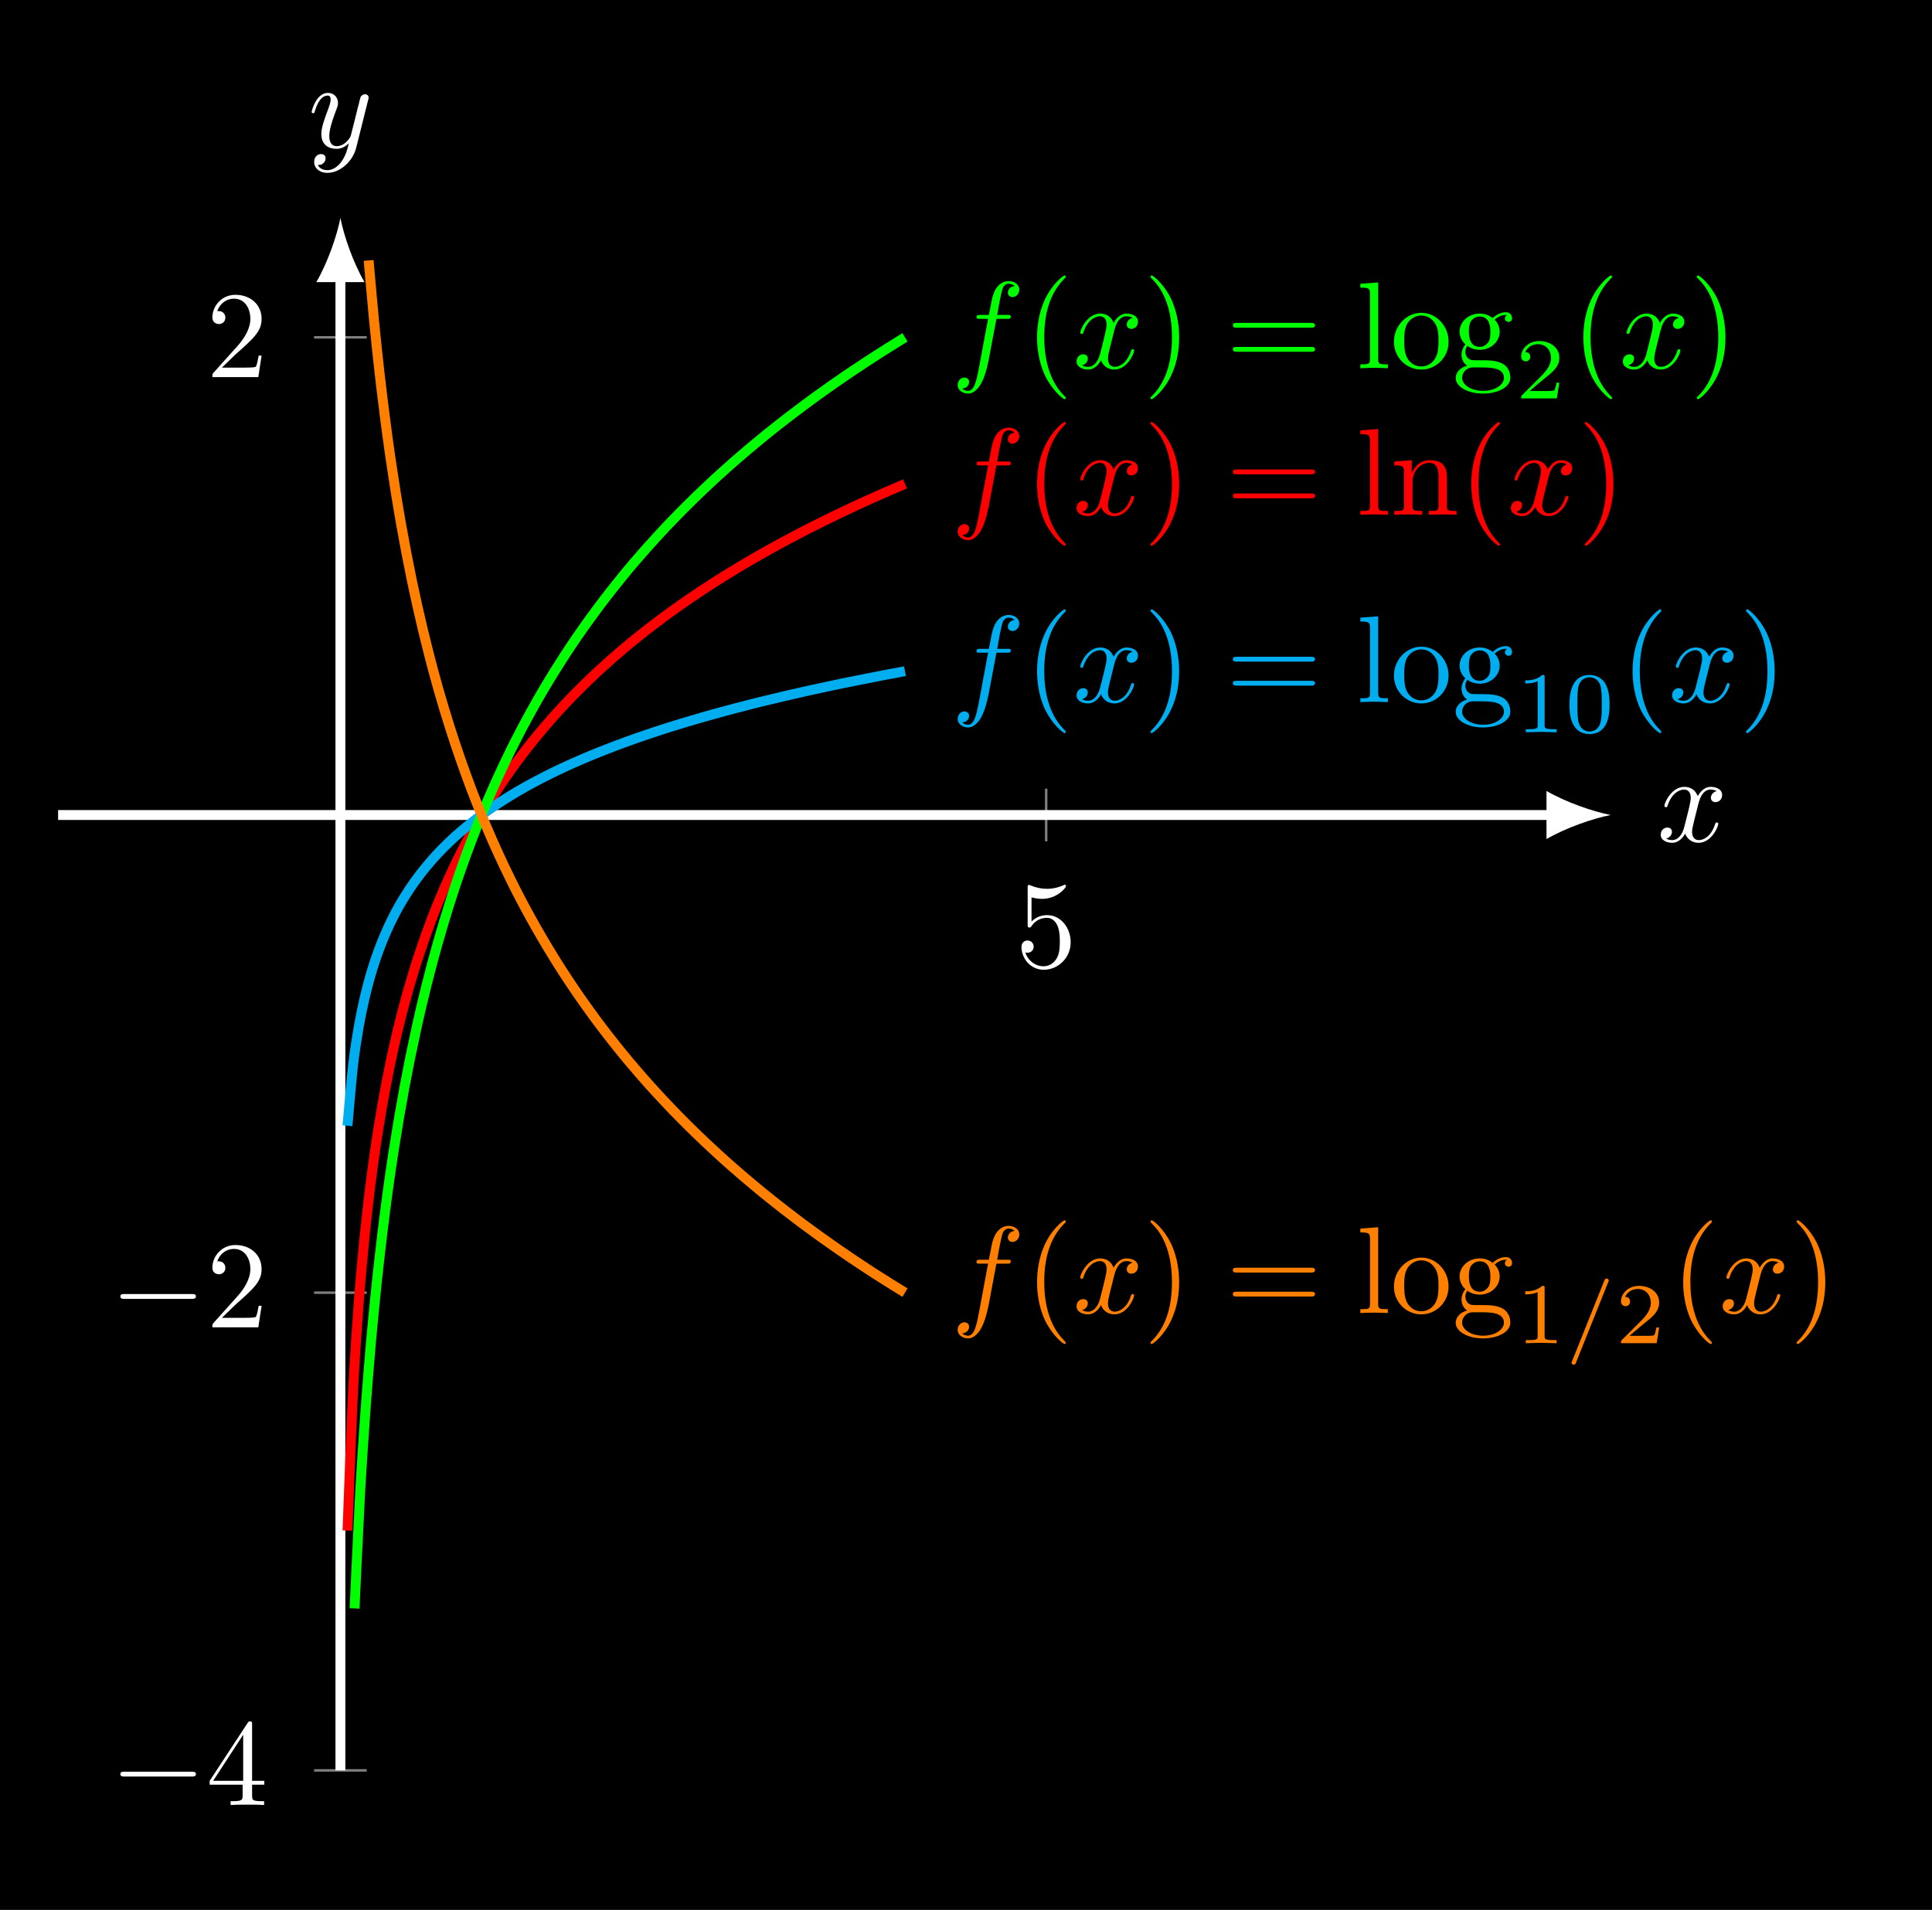 <?xml version="1.0" encoding="UTF-8"?>
<svg xmlns="http://www.w3.org/2000/svg" xmlns:xlink="http://www.w3.org/1999/xlink" width="155.833pt" height="154.059pt" viewBox="0 0 155.833 154.059" version="1.1">
<rect x="0" y="0" width="155.833" height="154.059" fill="#333333" stroke="none"/>
<defs>
<g>
<symbol overflow="visible" id="glyph0-0">
<path style="stroke:none;" d=""/>
</symbol>
<symbol overflow="visible" id="glyph0-1">
<path style="stroke:none;" d="M 4.469 -2 C 4.469 -3.188 3.656 -4.188 2.578 -4.188 C 2.109 -4.188 1.672 -4.031 1.312 -3.672 L 1.312 -5.625 C 1.516 -5.562 1.844 -5.5 2.156 -5.5 C 3.391 -5.5 4.094 -6.406 4.094 -6.531 C 4.094 -6.594 4.062 -6.641 3.984 -6.641 C 3.984 -6.641 3.953 -6.641 3.906 -6.609 C 3.703 -6.516 3.219 -6.312 2.547 -6.312 C 2.156 -6.312 1.688 -6.391 1.219 -6.594 C 1.141 -6.625 1.125 -6.625 1.109 -6.625 C 1 -6.625 1 -6.547 1 -6.391 L 1 -3.438 C 1 -3.266 1 -3.188 1.141 -3.188 C 1.219 -3.188 1.234 -3.203 1.281 -3.266 C 1.391 -3.422 1.75 -3.969 2.562 -3.969 C 3.078 -3.969 3.328 -3.516 3.406 -3.328 C 3.562 -2.953 3.594 -2.578 3.594 -2.078 C 3.594 -1.719 3.594 -1.125 3.344 -0.703 C 3.109 -0.312 2.734 -0.062 2.281 -0.062 C 1.562 -0.062 0.984 -0.594 0.812 -1.172 C 0.844 -1.172 0.875 -1.156 0.984 -1.156 C 1.312 -1.156 1.484 -1.406 1.484 -1.641 C 1.484 -1.891 1.312 -2.141 0.984 -2.141 C 0.844 -2.141 0.5 -2.062 0.5 -1.609 C 0.5 -0.75 1.188 0.219 2.297 0.219 C 3.453 0.219 4.469 -0.734 4.469 -2 Z M 4.469 -2 "/>
</symbol>
<symbol overflow="visible" id="glyph0-2">
<path style="stroke:none;" d="M 2.938 -1.641 L 2.938 -0.781 C 2.938 -0.422 2.906 -0.312 2.172 -0.312 L 1.969 -0.312 L 1.969 0 C 2.375 -0.031 2.891 -0.031 3.312 -0.031 C 3.734 -0.031 4.25 -0.031 4.672 0 L 4.672 -0.312 L 4.453 -0.312 C 3.719 -0.312 3.703 -0.422 3.703 -0.781 L 3.703 -1.641 L 4.688 -1.641 L 4.688 -1.953 L 3.703 -1.953 L 3.703 -6.484 C 3.703 -6.688 3.703 -6.75 3.531 -6.75 C 3.453 -6.75 3.422 -6.75 3.344 -6.625 L 0.281 -1.953 L 0.281 -1.641 Z M 2.984 -1.953 L 0.562 -1.953 L 2.984 -5.672 Z M 2.984 -1.953 "/>
</symbol>
<symbol overflow="visible" id="glyph0-3">
<path style="stroke:none;" d="M 1.266 -0.766 L 2.328 -1.797 C 3.875 -3.172 4.469 -3.703 4.469 -4.703 C 4.469 -5.844 3.578 -6.641 2.359 -6.641 C 1.234 -6.641 0.5 -5.719 0.5 -4.828 C 0.5 -4.281 1 -4.281 1.031 -4.281 C 1.203 -4.281 1.547 -4.391 1.547 -4.812 C 1.547 -5.062 1.359 -5.328 1.016 -5.328 C 0.938 -5.328 0.922 -5.328 0.891 -5.312 C 1.109 -5.969 1.656 -6.328 2.234 -6.328 C 3.141 -6.328 3.562 -5.516 3.562 -4.703 C 3.562 -3.906 3.078 -3.125 2.516 -2.5 L 0.609 -0.375 C 0.5 -0.266 0.5 -0.234 0.5 0 L 4.203 0 L 4.469 -1.734 L 4.234 -1.734 C 4.172 -1.438 4.109 -1 4 -0.844 C 3.938 -0.766 3.281 -0.766 3.062 -0.766 Z M 1.266 -0.766 "/>
</symbol>
<symbol overflow="visible" id="glyph0-4">
<path style="stroke:none;" d="M 3.297 2.391 C 3.297 2.359 3.297 2.344 3.125 2.172 C 1.891 0.922 1.562 -0.969 1.562 -2.5 C 1.562 -4.234 1.938 -5.969 3.172 -7.203 C 3.297 -7.328 3.297 -7.344 3.297 -7.375 C 3.297 -7.453 3.266 -7.484 3.203 -7.484 C 3.094 -7.484 2.203 -6.797 1.609 -5.531 C 1.109 -4.438 0.984 -3.328 0.984 -2.5 C 0.984 -1.719 1.094 -0.516 1.641 0.625 C 2.25 1.844 3.094 2.5 3.203 2.5 C 3.266 2.5 3.297 2.469 3.297 2.391 Z M 3.297 2.391 "/>
</symbol>
<symbol overflow="visible" id="glyph0-5">
<path style="stroke:none;" d="M 2.875 -2.5 C 2.875 -3.266 2.766 -4.469 2.219 -5.609 C 1.625 -6.828 0.766 -7.484 0.672 -7.484 C 0.609 -7.484 0.562 -7.438 0.562 -7.375 C 0.562 -7.344 0.562 -7.328 0.75 -7.141 C 1.734 -6.156 2.297 -4.578 2.297 -2.5 C 2.297 -0.781 1.938 0.969 0.703 2.219 C 0.562 2.344 0.562 2.359 0.562 2.391 C 0.562 2.453 0.609 2.5 0.672 2.5 C 0.766 2.5 1.672 1.812 2.25 0.547 C 2.766 -0.547 2.875 -1.656 2.875 -2.5 Z M 2.875 -2.5 "/>
</symbol>
<symbol overflow="visible" id="glyph0-6">
<path style="stroke:none;" d="M 6.844 -3.266 C 7 -3.266 7.188 -3.266 7.188 -3.453 C 7.188 -3.656 7 -3.656 6.859 -3.656 L 0.891 -3.656 C 0.75 -3.656 0.562 -3.656 0.562 -3.453 C 0.562 -3.266 0.75 -3.266 0.891 -3.266 Z M 6.859 -1.328 C 7 -1.328 7.188 -1.328 7.188 -1.531 C 7.188 -1.719 7 -1.719 6.844 -1.719 L 0.891 -1.719 C 0.75 -1.719 0.562 -1.719 0.562 -1.531 C 0.562 -1.328 0.75 -1.328 0.891 -1.328 Z M 6.859 -1.328 "/>
</symbol>
<symbol overflow="visible" id="glyph0-7">
<path style="stroke:none;" d="M 1.766 -6.922 L 0.328 -6.812 L 0.328 -6.5 C 1.031 -6.5 1.109 -6.438 1.109 -5.938 L 1.109 -0.75 C 1.109 -0.312 1 -0.312 0.328 -0.312 L 0.328 0 C 0.656 -0.016 1.188 -0.031 1.438 -0.031 C 1.688 -0.031 2.172 -0.016 2.547 0 L 2.547 -0.312 C 1.875 -0.312 1.766 -0.312 1.766 -0.75 Z M 1.766 -6.922 "/>
</symbol>
<symbol overflow="visible" id="glyph0-8">
<path style="stroke:none;" d="M 1.094 -3.422 L 1.094 -0.75 C 1.094 -0.312 0.984 -0.312 0.312 -0.312 L 0.312 0 C 0.672 -0.016 1.172 -0.031 1.453 -0.031 C 1.703 -0.031 2.219 -0.016 2.562 0 L 2.562 -0.312 C 1.891 -0.312 1.781 -0.312 1.781 -0.75 L 1.781 -2.594 C 1.781 -3.625 2.5 -4.188 3.125 -4.188 C 3.766 -4.188 3.875 -3.656 3.875 -3.078 L 3.875 -0.75 C 3.875 -0.312 3.766 -0.312 3.094 -0.312 L 3.094 0 C 3.438 -0.016 3.953 -0.031 4.219 -0.031 C 4.469 -0.031 5 -0.016 5.328 0 L 5.328 -0.312 C 4.812 -0.312 4.562 -0.312 4.562 -0.609 L 4.562 -2.516 C 4.562 -3.375 4.562 -3.672 4.25 -4.031 C 4.109 -4.203 3.781 -4.406 3.203 -4.406 C 2.469 -4.406 2 -3.984 1.719 -3.359 L 1.719 -4.406 L 0.312 -4.297 L 0.312 -3.984 C 1.016 -3.984 1.094 -3.922 1.094 -3.422 Z M 1.094 -3.422 "/>
</symbol>
<symbol overflow="visible" id="glyph0-9">
<path style="stroke:none;" d="M 4.688 -2.141 C 4.688 -3.406 3.703 -4.469 2.5 -4.469 C 1.25 -4.469 0.281 -3.375 0.281 -2.141 C 0.281 -0.844 1.312 0.109 2.484 0.109 C 3.688 0.109 4.688 -0.875 4.688 -2.141 Z M 2.5 -0.141 C 2.062 -0.141 1.625 -0.344 1.359 -0.812 C 1.109 -1.25 1.109 -1.859 1.109 -2.219 C 1.109 -2.609 1.109 -3.141 1.344 -3.578 C 1.609 -4.031 2.078 -4.25 2.484 -4.25 C 2.922 -4.25 3.344 -4.031 3.609 -3.594 C 3.875 -3.172 3.875 -2.594 3.875 -2.219 C 3.875 -1.859 3.875 -1.312 3.656 -0.875 C 3.422 -0.422 2.984 -0.141 2.5 -0.141 Z M 2.5 -0.141 "/>
</symbol>
<symbol overflow="visible" id="glyph0-10">
<path style="stroke:none;" d="M 2.219 -1.719 C 1.344 -1.719 1.344 -2.719 1.344 -2.938 C 1.344 -3.203 1.359 -3.531 1.5 -3.781 C 1.578 -3.891 1.812 -4.172 2.219 -4.172 C 3.078 -4.172 3.078 -3.188 3.078 -2.953 C 3.078 -2.688 3.078 -2.359 2.922 -2.109 C 2.844 -2 2.609 -1.719 2.219 -1.719 Z M 1.062 -1.328 C 1.062 -1.359 1.062 -1.594 1.219 -1.797 C 1.609 -1.516 2.031 -1.484 2.219 -1.484 C 3.141 -1.484 3.828 -2.172 3.828 -2.938 C 3.828 -3.312 3.672 -3.672 3.422 -3.906 C 3.781 -4.25 4.141 -4.297 4.312 -4.297 C 4.344 -4.297 4.391 -4.297 4.422 -4.281 C 4.312 -4.25 4.25 -4.141 4.25 -4.016 C 4.25 -3.844 4.391 -3.734 4.547 -3.734 C 4.641 -3.734 4.828 -3.797 4.828 -4.031 C 4.828 -4.203 4.719 -4.516 4.328 -4.516 C 4.125 -4.516 3.688 -4.453 3.266 -4.047 C 2.844 -4.375 2.438 -4.406 2.219 -4.406 C 1.281 -4.406 0.594 -3.719 0.594 -2.953 C 0.594 -2.516 0.812 -2.141 1.062 -1.922 C 0.938 -1.781 0.75 -1.453 0.75 -1.094 C 0.75 -0.781 0.891 -0.406 1.203 -0.203 C 0.594 -0.047 0.281 0.391 0.281 0.781 C 0.281 1.5 1.266 2.047 2.484 2.047 C 3.656 2.047 4.688 1.547 4.688 0.766 C 4.688 0.422 4.562 -0.094 4.047 -0.375 C 3.516 -0.641 2.938 -0.641 2.328 -0.641 C 2.078 -0.641 1.656 -0.641 1.578 -0.656 C 1.266 -0.703 1.062 -1 1.062 -1.328 Z M 2.5 1.828 C 1.484 1.828 0.797 1.312 0.797 0.781 C 0.797 0.328 1.172 -0.047 1.609 -0.062 L 2.203 -0.062 C 3.062 -0.062 4.172 -0.062 4.172 0.781 C 4.172 1.328 3.469 1.828 2.5 1.828 Z M 2.5 1.828 "/>
</symbol>
<symbol overflow="visible" id="glyph1-0">
<path style="stroke:none;" d=""/>
</symbol>
<symbol overflow="visible" id="glyph1-1">
<path style="stroke:none;" d="M 6.562 -2.297 C 6.734 -2.297 6.922 -2.297 6.922 -2.5 C 6.922 -2.688 6.734 -2.688 6.562 -2.688 L 1.172 -2.688 C 1 -2.688 0.828 -2.688 0.828 -2.5 C 0.828 -2.297 1 -2.297 1.172 -2.297 Z M 6.562 -2.297 "/>
</symbol>
<symbol overflow="visible" id="glyph2-0">
<path style="stroke:none;" d=""/>
</symbol>
<symbol overflow="visible" id="glyph2-1">
<path style="stroke:none;" d="M 3.656 -3.984 L 4.516 -3.984 C 4.719 -3.984 4.812 -3.984 4.812 -4.188 C 4.812 -4.297 4.719 -4.297 4.547 -4.297 L 3.719 -4.297 L 3.922 -5.438 C 3.969 -5.641 4.109 -6.344 4.172 -6.469 C 4.25 -6.656 4.422 -6.812 4.641 -6.812 C 4.672 -6.812 4.938 -6.812 5.125 -6.625 C 4.688 -6.594 4.578 -6.234 4.578 -6.094 C 4.578 -5.859 4.766 -5.734 4.953 -5.734 C 5.219 -5.734 5.5 -5.969 5.5 -6.344 C 5.5 -6.797 5.047 -7.031 4.641 -7.031 C 4.297 -7.031 3.672 -6.844 3.375 -5.859 C 3.312 -5.656 3.281 -5.547 3.047 -4.297 L 2.359 -4.297 C 2.156 -4.297 2.047 -4.297 2.047 -4.109 C 2.047 -3.984 2.141 -3.984 2.328 -3.984 L 2.984 -3.984 L 2.25 -0.047 C 2.062 0.922 1.891 1.828 1.375 1.828 C 1.328 1.828 1.094 1.828 0.891 1.641 C 1.359 1.609 1.453 1.25 1.453 1.109 C 1.453 0.875 1.266 0.75 1.078 0.75 C 0.812 0.75 0.531 0.984 0.531 1.359 C 0.531 1.797 0.969 2.047 1.375 2.047 C 1.922 2.047 2.328 1.453 2.5 1.078 C 2.828 0.453 3.047 -0.75 3.062 -0.828 Z M 3.656 -3.984 "/>
</symbol>
<symbol overflow="visible" id="glyph2-2">
<path style="stroke:none;" d="M 3.328 -3.016 C 3.391 -3.266 3.625 -4.188 4.312 -4.188 C 4.359 -4.188 4.609 -4.188 4.812 -4.062 C 4.531 -4 4.344 -3.766 4.344 -3.516 C 4.344 -3.359 4.453 -3.172 4.719 -3.172 C 4.938 -3.172 5.25 -3.344 5.25 -3.75 C 5.25 -4.266 4.672 -4.406 4.328 -4.406 C 3.75 -4.406 3.406 -3.875 3.281 -3.656 C 3.031 -4.312 2.5 -4.406 2.203 -4.406 C 1.172 -4.406 0.594 -3.125 0.594 -2.875 C 0.594 -2.766 0.703 -2.766 0.719 -2.766 C 0.797 -2.766 0.828 -2.797 0.844 -2.875 C 1.188 -3.938 1.844 -4.188 2.188 -4.188 C 2.375 -4.188 2.719 -4.094 2.719 -3.516 C 2.719 -3.203 2.547 -2.547 2.188 -1.141 C 2.031 -0.531 1.672 -0.109 1.234 -0.109 C 1.172 -0.109 0.953 -0.109 0.734 -0.234 C 0.984 -0.297 1.203 -0.5 1.203 -0.781 C 1.203 -1.047 0.984 -1.125 0.844 -1.125 C 0.531 -1.125 0.297 -0.875 0.297 -0.547 C 0.297 -0.094 0.781 0.109 1.219 0.109 C 1.891 0.109 2.25 -0.594 2.266 -0.641 C 2.391 -0.281 2.75 0.109 3.344 0.109 C 4.375 0.109 4.938 -1.172 4.938 -1.422 C 4.938 -1.531 4.859 -1.531 4.828 -1.531 C 4.734 -1.531 4.719 -1.484 4.688 -1.422 C 4.359 -0.344 3.688 -0.109 3.375 -0.109 C 2.984 -0.109 2.828 -0.422 2.828 -0.766 C 2.828 -0.984 2.875 -1.203 2.984 -1.641 Z M 3.328 -3.016 "/>
</symbol>
<symbol overflow="visible" id="glyph2-3">
<path style="stroke:none;" d="M 4.844 -3.797 C 4.891 -3.938 4.891 -3.953 4.891 -4.031 C 4.891 -4.203 4.75 -4.297 4.594 -4.297 C 4.5 -4.297 4.344 -4.234 4.25 -4.094 C 4.234 -4.031 4.141 -3.734 4.109 -3.547 C 4.031 -3.297 3.969 -3.016 3.906 -2.75 L 3.453 -0.953 C 3.422 -0.812 2.984 -0.109 2.328 -0.109 C 1.828 -0.109 1.719 -0.547 1.719 -0.922 C 1.719 -1.375 1.891 -2 2.219 -2.875 C 2.375 -3.281 2.422 -3.391 2.422 -3.594 C 2.422 -4.031 2.109 -4.406 1.609 -4.406 C 0.656 -4.406 0.297 -2.953 0.297 -2.875 C 0.297 -2.766 0.391 -2.766 0.406 -2.766 C 0.516 -2.766 0.516 -2.797 0.562 -2.953 C 0.844 -3.891 1.234 -4.188 1.578 -4.188 C 1.656 -4.188 1.828 -4.188 1.828 -3.875 C 1.828 -3.625 1.719 -3.359 1.656 -3.172 C 1.25 -2.109 1.078 -1.547 1.078 -1.078 C 1.078 -0.188 1.703 0.109 2.297 0.109 C 2.688 0.109 3.016 -0.062 3.297 -0.344 C 3.172 0.172 3.047 0.672 2.656 1.203 C 2.391 1.531 2.016 1.828 1.562 1.828 C 1.422 1.828 0.969 1.797 0.797 1.406 C 0.953 1.406 1.094 1.406 1.219 1.281 C 1.328 1.203 1.422 1.062 1.422 0.875 C 1.422 0.562 1.156 0.531 1.062 0.531 C 0.828 0.531 0.5 0.688 0.5 1.172 C 0.5 1.672 0.938 2.047 1.562 2.047 C 2.578 2.047 3.609 1.141 3.891 0.016 Z M 4.844 -3.797 "/>
</symbol>
<symbol overflow="visible" id="glyph3-0">
<path style="stroke:none;" d=""/>
</symbol>
<symbol overflow="visible" id="glyph3-1">
<path style="stroke:none;" d="M 2.328 -4.438 C 2.328 -4.625 2.328 -4.625 2.125 -4.625 C 1.672 -4.188 1.047 -4.188 0.766 -4.188 L 0.766 -3.938 C 0.922 -3.938 1.391 -3.938 1.766 -4.125 L 1.766 -0.578 C 1.766 -0.344 1.766 -0.25 1.078 -0.25 L 0.812 -0.25 L 0.812 0 C 0.938 0 1.797 -0.031 2.047 -0.031 C 2.266 -0.031 3.141 0 3.297 0 L 3.297 -0.25 L 3.031 -0.25 C 2.328 -0.25 2.328 -0.344 2.328 -0.578 Z M 2.328 -4.438 "/>
</symbol>
<symbol overflow="visible" id="glyph3-2">
<path style="stroke:none;" d="M 3.594 -2.219 C 3.594 -2.984 3.5 -3.547 3.188 -4.031 C 2.969 -4.344 2.531 -4.625 1.984 -4.625 C 0.359 -4.625 0.359 -2.719 0.359 -2.219 C 0.359 -1.719 0.359 0.141 1.984 0.141 C 3.594 0.141 3.594 -1.719 3.594 -2.219 Z M 1.984 -0.062 C 1.656 -0.062 1.234 -0.25 1.094 -0.812 C 1 -1.219 1 -1.797 1 -2.312 C 1 -2.828 1 -3.359 1.094 -3.734 C 1.25 -4.281 1.688 -4.438 1.984 -4.438 C 2.359 -4.438 2.719 -4.203 2.844 -3.797 C 2.953 -3.422 2.969 -2.922 2.969 -2.312 C 2.969 -1.797 2.969 -1.281 2.875 -0.844 C 2.734 -0.203 2.266 -0.062 1.984 -0.062 Z M 1.984 -0.062 "/>
</symbol>
<symbol overflow="visible" id="glyph3-3">
<path style="stroke:none;" d="M 3.516 -1.266 L 3.281 -1.266 C 3.266 -1.109 3.188 -0.703 3.094 -0.641 C 3.047 -0.594 2.516 -0.594 2.406 -0.594 L 1.125 -0.594 C 1.859 -1.234 2.109 -1.438 2.516 -1.766 C 3.031 -2.172 3.516 -2.609 3.516 -3.266 C 3.516 -4.109 2.781 -4.625 1.891 -4.625 C 1.031 -4.625 0.438 -4.016 0.438 -3.375 C 0.438 -3.031 0.734 -2.984 0.812 -2.984 C 0.969 -2.984 1.172 -3.109 1.172 -3.359 C 1.172 -3.484 1.125 -3.734 0.766 -3.734 C 0.984 -4.219 1.453 -4.375 1.781 -4.375 C 2.484 -4.375 2.844 -3.828 2.844 -3.266 C 2.844 -2.656 2.406 -2.188 2.188 -1.938 L 0.516 -0.266 C 0.438 -0.203 0.438 -0.188 0.438 0 L 3.312 0 Z M 3.516 -1.266 "/>
</symbol>
<symbol overflow="visible" id="glyph4-0">
<path style="stroke:none;" d=""/>
</symbol>
<symbol overflow="visible" id="glyph4-1">
<path style="stroke:none;" d="M 3.484 -4.922 C 3.531 -5.016 3.531 -5.031 3.531 -5.047 C 3.531 -5.156 3.438 -5.219 3.359 -5.219 C 3.25 -5.219 3.219 -5.141 3.172 -5.047 L 0.578 1.438 C 0.531 1.531 0.531 1.547 0.531 1.562 C 0.531 1.672 0.625 1.734 0.703 1.734 C 0.828 1.734 0.859 1.656 0.891 1.562 Z M 3.484 -4.922 "/>
</symbol>
</g>
<clipPath id="clip1">
  <path d="M 0 0 L 155.832 0 L 155.832 154.059 L 0 154.059 Z M 0 0 "/>
</clipPath>
</defs>
<g id="surface1">
<g clip-path="url(#clip1)" clip-rule="nonzero">
<path style=" stroke:none;fill-rule:nonzero;fill:rgb(0%,0%,0%);fill-opacity:1;" d="M 0 154.059 L 0 -0.004 L 155.836 -0.004 L 155.836 154.059 Z M 0 154.059 "/>
<path style=" stroke:none;fill-rule:nonzero;fill:rgb(0%,0%,0%);fill-opacity:1;" d="M 0 154.059 L 0 -0.004 L 155.836 -0.004 L 155.836 154.059 Z M 0 154.059 "/>
</g>
<path style="fill:none;stroke-width:0.199;stroke-linecap:butt;stroke-linejoin:miter;stroke:rgb(50%,50%,50%);stroke-opacity:1;stroke-miterlimit:10;" d="M 79.695 74.949 L 79.695 79.199 " transform="matrix(1,0,0,-1,4.688,142.824)"/>
<path style="fill:none;stroke-width:0.199;stroke-linecap:butt;stroke-linejoin:miter;stroke:rgb(50%,50%,50%);stroke-opacity:1;stroke-miterlimit:10;" d="M 20.644 -0 L 24.894 -0 M 20.644 38.539 L 24.894 38.539 M 20.644 115.609 L 24.894 115.609 " transform="matrix(1,0,0,-1,4.688,142.824)"/>
<path style="fill:none;stroke-width:0.797;stroke-linecap:butt;stroke-linejoin:miter;stroke:rgb(100%,100%,100%);stroke-opacity:1;stroke-miterlimit:10;" d="M -0.001 77.074 L 120.57 77.074 " transform="matrix(1,0,0,-1,4.688,142.824)"/>
<path style=" stroke:none;fill-rule:nonzero;fill:rgb(100%,100%,100%);fill-opacity:1;" d="M 129.922 65.75 C 128.539 65.492 126.293 64.715 124.738 63.809 L 124.738 67.691 C 126.293 66.785 128.539 66.008 129.922 65.75 "/>
<path style="fill:none;stroke-width:0.797;stroke-linecap:butt;stroke-linejoin:miter;stroke:rgb(100%,100%,100%);stroke-opacity:1;stroke-miterlimit:10;" d="M 22.769 -0 L 22.769 120.582 " transform="matrix(1,0,0,-1,4.688,142.824)"/>
<path style=" stroke:none;fill-rule:nonzero;fill:rgb(100%,100%,100%);fill-opacity:1;" d="M 27.457 17.578 C 27.199 18.961 26.422 21.207 25.516 22.758 L 29.398 22.758 C 28.492 21.207 27.715 18.961 27.457 17.578 "/>
<g style="fill:rgb(100%,100%,100%);fill-opacity:1;">
  <use xlink:href="#glyph0-1" x="81.89" y="78.016"/>
</g>
<g style="fill:rgb(100%,100%,100%);fill-opacity:1;">
  <use xlink:href="#glyph1-1" x="8.882" y="145.619"/>
</g>
<g style="fill:rgb(100%,100%,100%);fill-opacity:1;">
  <use xlink:href="#glyph0-2" x="16.631" y="145.619"/>
</g>
<g style="fill:rgb(100%,100%,100%);fill-opacity:1;">
  <use xlink:href="#glyph1-1" x="8.882" y="107.082"/>
</g>
<g style="fill:rgb(100%,100%,100%);fill-opacity:1;">
  <use xlink:href="#glyph0-3" x="16.631" y="107.082"/>
</g>
<g style="fill:rgb(100%,100%,100%);fill-opacity:1;">
  <use xlink:href="#glyph0-3" x="16.631" y="30.424"/>
</g>
<path style="fill:none;stroke-width:0.797;stroke-linecap:butt;stroke-linejoin:miter;stroke:rgb(100%,0%,0%);stroke-opacity:1;stroke-miterlimit:10;" d="M 23.339 19.351 C 23.339 19.351 23.667 28.105 23.792 30.656 C 23.917 33.203 24.121 36.035 24.246 37.73 C 24.375 39.429 24.574 41.617 24.703 42.898 C 24.828 44.176 25.031 45.933 25.156 46.965 C 25.281 47.996 25.484 49.461 25.609 50.324 C 25.738 51.183 25.937 52.437 26.066 53.179 C 26.191 53.922 26.394 55.019 26.519 55.668 C 26.644 56.32 26.847 57.293 26.972 57.871 C 27.097 58.453 27.3 59.328 27.425 59.851 C 27.554 60.375 27.753 61.168 27.882 61.644 C 28.007 62.121 28.21 62.847 28.335 63.285 C 28.46 63.722 28.664 64.39 28.789 64.797 C 28.917 65.199 29.117 65.824 29.246 66.199 C 29.371 66.574 29.574 67.152 29.699 67.504 C 29.824 67.855 30.027 68.398 30.152 68.726 C 30.277 69.054 30.48 69.566 30.605 69.879 C 30.734 70.187 30.933 70.668 31.062 70.961 C 31.187 71.254 31.39 71.711 31.515 71.988 C 31.64 72.265 31.843 72.703 31.968 72.969 C 32.097 73.234 32.296 73.644 32.425 73.894 C 32.55 74.148 32.753 74.543 32.878 74.781 C 33.003 75.023 33.207 75.398 33.332 75.629 C 33.457 75.859 33.66 76.219 33.785 76.441 C 33.914 76.66 34.113 77.008 34.242 77.219 C 34.367 77.429 34.57 77.761 34.695 77.969 C 34.82 78.172 35.023 78.492 35.148 78.687 C 35.277 78.883 35.476 79.191 35.605 79.383 C 35.73 79.57 35.933 79.871 36.058 80.051 C 36.183 80.234 36.386 80.523 36.511 80.699 C 36.636 80.879 36.839 81.156 36.964 81.328 C 37.093 81.496 37.292 81.769 37.421 81.933 C 37.546 82.097 37.749 82.359 37.874 82.519 C 37.999 82.683 38.203 82.937 38.328 83.094 C 38.457 83.25 38.656 83.496 38.785 83.648 C 38.91 83.797 39.113 84.039 39.238 84.187 C 39.363 84.332 39.566 84.566 39.691 84.711 C 39.816 84.855 40.019 85.082 40.144 85.222 C 40.273 85.359 40.472 85.582 40.601 85.719 C 40.726 85.851 40.929 86.07 41.054 86.203 C 41.179 86.336 41.382 86.547 41.507 86.676 C 41.636 86.804 41.835 87.008 41.964 87.136 C 42.089 87.261 42.292 87.465 42.417 87.586 C 42.542 87.711 42.746 87.906 42.871 88.027 C 42.996 88.148 43.199 88.34 43.324 88.457 C 43.453 88.578 43.652 88.761 43.781 88.879 C 43.906 88.992 44.109 89.176 44.234 89.289 C 44.359 89.402 44.562 89.582 44.687 89.695 C 44.816 89.804 45.015 89.98 45.144 90.09 C 45.269 90.195 45.472 90.371 45.597 90.476 C 45.722 90.586 45.925 90.754 46.05 90.859 C 46.175 90.961 46.378 91.129 46.503 91.23 C 46.632 91.332 46.832 91.496 46.96 91.594 C 47.085 91.695 47.289 91.855 47.414 91.953 C 47.539 92.051 47.742 92.211 47.867 92.304 C 47.996 92.402 48.195 92.558 48.324 92.652 C 48.449 92.746 48.652 92.898 48.777 92.992 C 48.902 93.086 49.105 93.234 49.23 93.324 C 49.355 93.418 49.558 93.562 49.683 93.652 C 49.812 93.742 50.011 93.886 50.14 93.976 C 50.265 94.062 50.468 94.203 50.593 94.293 C 50.718 94.379 50.921 94.519 51.046 94.605 C 51.175 94.691 51.374 94.828 51.503 94.91 C 51.628 94.996 51.832 95.129 51.957 95.215 C 52.082 95.297 52.285 95.429 52.41 95.511 C 52.535 95.594 52.738 95.722 52.863 95.804 C 52.992 95.886 53.191 96.011 53.32 96.094 C 53.445 96.172 53.648 96.301 53.773 96.379 C 53.898 96.457 54.101 96.582 54.226 96.656 C 54.355 96.734 54.554 96.859 54.683 96.933 C 54.808 97.011 55.011 97.133 55.136 97.207 C 55.261 97.281 55.464 97.398 55.589 97.472 C 55.714 97.547 55.917 97.668 56.042 97.738 C 56.171 97.812 56.371 97.929 56.499 98 C 56.624 98.074 56.828 98.187 56.953 98.258 C 57.078 98.328 57.281 98.441 57.406 98.511 C 57.535 98.582 57.734 98.695 57.863 98.761 C 57.988 98.832 58.191 98.941 58.316 99.011 C 58.441 99.078 58.644 99.187 58.769 99.254 C 58.894 99.324 59.097 99.429 59.222 99.496 C 59.351 99.562 59.55 99.668 59.679 99.734 C 59.804 99.801 60.007 99.906 60.132 99.972 C 60.257 100.039 60.46 100.14 60.585 100.207 C 60.714 100.269 60.914 100.371 61.042 100.433 C 61.167 100.496 61.371 100.597 61.496 100.66 C 61.621 100.722 61.824 100.824 61.949 100.886 C 62.074 100.949 62.277 101.047 62.402 101.109 C 62.531 101.172 62.73 101.269 62.859 101.328 C 62.984 101.386 63.187 101.484 63.312 101.543 C 63.437 101.605 63.64 101.699 63.765 101.758 C 63.894 101.816 64.093 101.914 64.222 101.972 C 64.347 102.031 64.55 102.125 64.675 102.183 C 64.8 102.238 65.003 102.332 65.128 102.39 C 65.253 102.445 65.457 102.539 65.582 102.594 C 65.71 102.652 65.91 102.742 66.039 102.797 C 66.164 102.851 66.367 102.945 66.492 103 C 66.617 103.054 66.82 103.144 66.945 103.199 C 67.074 103.254 67.273 103.34 67.402 103.394 C 67.527 103.449 67.73 103.535 67.855 103.59 C 67.98 103.644 68.308 103.785 68.308 103.785 " transform="matrix(1,0,0,-1,4.688,142.824)"/>
<g style="fill:rgb(100%,0%,0%);fill-opacity:1;">
  <use xlink:href="#glyph2-1" x="76.715" y="41.53"/>
</g>
<g style="fill:rgb(100%,0%,0%);fill-opacity:1;">
  <use xlink:href="#glyph0-4" x="82.665" y="41.53"/>
</g>
<g style="fill:rgb(100%,0%,0%);fill-opacity:1;">
  <use xlink:href="#glyph2-2" x="86.539" y="41.53"/>
</g>
<g style="fill:rgb(100%,0%,0%);fill-opacity:1;">
  <use xlink:href="#glyph0-5" x="92.233" y="41.53"/>
</g>
<g style="fill:rgb(100%,0%,0%);fill-opacity:1;">
  <use xlink:href="#glyph0-6" x="98.877" y="41.53"/>
</g>
<g style="fill:rgb(100%,0%,0%);fill-opacity:1;">
  <use xlink:href="#glyph0-7" x="109.396" y="41.53"/>
</g>
<g style="fill:rgb(100%,0%,0%);fill-opacity:1;">
  <use xlink:href="#glyph0-8" x="112.153" y="41.53"/>
  <use xlink:href="#glyph0-4" x="117.688" y="41.53"/>
</g>
<g style="fill:rgb(100%,0%,0%);fill-opacity:1;">
  <use xlink:href="#glyph2-2" x="121.567" y="41.53"/>
</g>
<g style="fill:rgb(100%,0%,0%);fill-opacity:1;">
  <use xlink:href="#glyph0-5" x="127.261" y="41.53"/>
</g>
<path style="fill:none;stroke-width:0.797;stroke-linecap:butt;stroke-linejoin:miter;stroke:rgb(0%,67.839%,93.729%);stroke-opacity:1;stroke-miterlimit:10;" d="M 23.339 52.004 C 23.339 52.004 23.667 55.808 23.792 56.914 C 23.917 58.023 24.121 59.25 24.246 59.988 C 24.375 60.726 24.574 61.676 24.703 62.23 C 24.828 62.789 25.031 63.551 25.156 64 C 25.281 64.445 25.484 65.082 25.609 65.457 C 25.738 65.832 25.937 66.375 26.066 66.699 C 26.191 67.019 26.394 67.496 26.519 67.777 C 26.644 68.062 26.847 68.484 26.972 68.734 C 27.097 68.988 27.3 69.367 27.425 69.594 C 27.554 69.82 27.753 70.168 27.882 70.375 C 28.007 70.578 28.21 70.894 28.335 71.086 C 28.46 71.277 28.664 71.566 28.789 71.742 C 28.917 71.918 29.117 72.187 29.246 72.351 C 29.371 72.515 29.574 72.765 29.699 72.918 C 29.824 73.07 30.027 73.304 30.152 73.449 C 30.277 73.594 30.48 73.812 30.605 73.949 C 30.734 74.082 30.933 74.293 31.062 74.422 C 31.187 74.547 31.39 74.746 31.515 74.867 C 31.64 74.988 31.843 75.176 31.968 75.293 C 32.097 75.406 32.296 75.586 32.425 75.695 C 32.55 75.804 32.753 75.972 32.878 76.078 C 33.003 76.183 33.207 76.347 33.332 76.445 C 33.457 76.547 33.66 76.703 33.785 76.801 C 33.914 76.894 34.113 77.047 34.242 77.136 C 34.367 77.23 34.57 77.375 34.695 77.461 C 34.82 77.551 35.023 77.691 35.148 77.773 C 35.277 77.859 35.476 77.996 35.605 78.078 C 35.73 78.16 35.933 78.289 36.058 78.367 C 36.183 78.445 36.386 78.574 36.511 78.648 C 36.636 78.726 36.839 78.847 36.964 78.922 C 37.093 78.996 37.292 79.113 37.421 79.183 C 37.546 79.258 37.749 79.371 37.874 79.441 C 37.999 79.511 38.203 79.621 38.328 79.687 C 38.457 79.754 38.656 79.863 38.785 79.929 C 38.91 79.996 39.113 80.097 39.238 80.164 C 39.363 80.226 39.566 80.328 39.691 80.39 C 39.816 80.453 40.019 80.551 40.144 80.613 C 40.273 80.672 40.472 80.769 40.601 80.828 C 40.726 80.886 40.929 80.98 41.054 81.039 C 41.179 81.097 41.382 81.187 41.507 81.242 C 41.636 81.301 41.835 81.39 41.964 81.445 C 42.089 81.5 42.292 81.586 42.417 81.64 C 42.542 81.695 42.746 81.777 42.871 81.832 C 42.996 81.883 43.199 81.969 43.324 82.019 C 43.453 82.07 43.652 82.152 43.781 82.199 C 43.906 82.25 44.109 82.332 44.234 82.379 C 44.359 82.429 44.562 82.508 44.687 82.554 C 44.816 82.601 45.015 82.679 45.144 82.726 C 45.269 82.773 45.472 82.847 45.597 82.894 C 45.722 82.941 45.925 83.015 46.05 83.058 C 46.175 83.105 46.378 83.176 46.503 83.222 C 46.632 83.265 46.832 83.336 46.96 83.379 C 47.085 83.426 47.289 83.492 47.414 83.535 C 47.539 83.578 47.742 83.648 47.867 83.687 C 47.996 83.73 48.195 83.797 48.324 83.84 C 48.449 83.879 48.652 83.945 48.777 83.988 C 48.902 84.027 49.105 84.094 49.23 84.133 C 49.355 84.172 49.558 84.234 49.683 84.273 C 49.812 84.312 50.011 84.375 50.14 84.414 C 50.265 84.453 50.468 84.515 50.593 84.551 C 50.718 84.59 50.921 84.648 51.046 84.687 C 51.175 84.726 51.374 84.785 51.503 84.82 C 51.628 84.859 51.832 84.914 51.957 84.953 C 52.082 84.988 52.285 85.047 52.41 85.082 C 52.535 85.117 52.738 85.172 52.863 85.207 C 52.992 85.242 53.191 85.301 53.32 85.332 C 53.445 85.367 53.648 85.422 53.773 85.457 C 53.898 85.492 54.101 85.547 54.226 85.578 C 54.355 85.613 54.554 85.668 54.683 85.699 C 54.808 85.73 55.011 85.785 55.136 85.816 C 55.261 85.851 55.464 85.902 55.589 85.933 C 55.714 85.965 55.917 86.015 56.042 86.051 C 56.171 86.082 56.371 86.133 56.499 86.164 C 56.624 86.195 56.828 86.242 56.953 86.273 C 57.078 86.304 57.281 86.355 57.406 86.383 C 57.535 86.414 57.734 86.465 57.863 86.492 C 57.988 86.523 58.191 86.57 58.316 86.601 C 58.441 86.633 58.644 86.679 58.769 86.707 C 58.894 86.738 59.097 86.785 59.222 86.812 C 59.351 86.84 59.55 86.886 59.679 86.914 C 59.804 86.945 60.007 86.992 60.132 87.019 C 60.257 87.047 60.46 87.094 60.585 87.121 C 60.714 87.148 60.914 87.191 61.042 87.219 C 61.167 87.246 61.371 87.289 61.496 87.316 C 61.621 87.344 61.824 87.386 61.949 87.414 C 62.074 87.441 62.277 87.484 62.402 87.511 C 62.531 87.539 62.73 87.582 62.859 87.609 C 62.984 87.633 63.187 87.676 63.312 87.703 C 63.437 87.726 63.64 87.769 63.765 87.793 C 63.894 87.82 64.093 87.863 64.222 87.886 C 64.347 87.914 64.55 87.953 64.675 87.976 C 64.8 88.004 65.003 88.043 65.128 88.066 C 65.253 88.094 65.457 88.133 65.582 88.156 C 65.71 88.183 65.91 88.222 66.039 88.246 C 66.164 88.269 66.367 88.308 66.492 88.336 C 66.617 88.359 66.82 88.394 66.945 88.422 C 67.074 88.445 67.273 88.48 67.402 88.504 C 67.527 88.527 67.73 88.566 67.855 88.59 C 67.98 88.613 68.308 88.676 68.308 88.676 " transform="matrix(1,0,0,-1,4.688,142.824)"/>
<g style="fill:rgb(0%,67.839%,93.729%);fill-opacity:1;">
  <use xlink:href="#glyph2-1" x="76.715" y="56.641"/>
</g>
<g style="fill:rgb(0%,67.839%,93.729%);fill-opacity:1;">
  <use xlink:href="#glyph0-4" x="82.665" y="56.641"/>
</g>
<g style="fill:rgb(0%,67.839%,93.729%);fill-opacity:1;">
  <use xlink:href="#glyph2-2" x="86.539" y="56.641"/>
</g>
<g style="fill:rgb(0%,67.839%,93.729%);fill-opacity:1;">
  <use xlink:href="#glyph0-5" x="92.233" y="56.641"/>
</g>
<g style="fill:rgb(0%,67.839%,93.729%);fill-opacity:1;">
  <use xlink:href="#glyph0-6" x="98.877" y="56.641"/>
</g>
<g style="fill:rgb(0%,67.839%,93.729%);fill-opacity:1;">
  <use xlink:href="#glyph0-7" x="109.396" y="56.641"/>
</g>
<g style="fill:rgb(0%,67.839%,93.729%);fill-opacity:1;">
  <use xlink:href="#glyph0-9" x="112.153" y="56.641"/>
  <use xlink:href="#glyph0-10" x="117.135" y="56.641"/>
</g>
<g style="fill:rgb(0%,67.839%,93.729%);fill-opacity:1;">
  <use xlink:href="#glyph3-1" x="122.259" y="59.076"/>
  <use xlink:href="#glyph3-2" x="126.231" y="59.076"/>
</g>
<g style="fill:rgb(0%,67.839%,93.729%);fill-opacity:1;">
  <use xlink:href="#glyph0-4" x="130.7" y="56.641"/>
</g>
<g style="fill:rgb(0%,67.839%,93.729%);fill-opacity:1;">
  <use xlink:href="#glyph2-2" x="134.574" y="56.641"/>
</g>
<g style="fill:rgb(0%,67.839%,93.729%);fill-opacity:1;">
  <use xlink:href="#glyph0-5" x="140.268" y="56.641"/>
</g>
<path style="fill:none;stroke-width:0.797;stroke-linecap:butt;stroke-linejoin:miter;stroke:rgb(0%,100%,0%);stroke-opacity:1;stroke-miterlimit:10;" d="M 23.91 13.066 C 23.91 13.066 24.234 20.058 24.355 22.297 C 24.48 24.539 24.679 27.488 24.804 29.215 C 24.929 30.945 25.128 33.344 25.253 34.754 C 25.378 36.16 25.578 38.176 25.703 39.367 C 25.828 40.554 26.027 42.293 26.152 43.32 C 26.273 44.351 26.476 45.875 26.597 46.785 C 26.722 47.691 26.921 49.051 27.046 49.863 C 27.171 50.672 27.371 51.902 27.496 52.636 C 27.621 53.371 27.82 54.484 27.945 55.156 C 28.07 55.824 28.269 56.847 28.394 57.465 C 28.519 58.082 28.718 59.027 28.843 59.597 C 28.964 60.168 29.164 61.047 29.289 61.578 C 29.414 62.109 29.613 62.929 29.738 63.429 C 29.863 63.926 30.062 64.695 30.187 65.16 C 30.312 65.629 30.511 66.355 30.636 66.793 C 30.761 67.234 30.96 67.918 31.085 68.332 C 31.207 68.75 31.41 69.398 31.531 69.793 C 31.656 70.191 31.855 70.808 31.98 71.183 C 32.105 71.562 32.304 72.148 32.429 72.504 C 32.554 72.863 32.753 73.426 32.878 73.765 C 33.003 74.109 33.203 74.648 33.328 74.972 C 33.453 75.301 33.652 75.816 33.773 76.133 C 33.898 76.445 34.097 76.941 34.222 77.242 C 34.347 77.543 34.546 78.019 34.671 78.308 C 34.796 78.601 34.996 79.058 35.121 79.34 C 35.246 79.617 35.445 80.058 35.57 80.328 C 35.695 80.601 35.894 81.027 36.019 81.285 C 36.14 81.547 36.343 81.961 36.464 82.211 C 36.589 82.465 36.789 82.863 36.914 83.109 C 37.039 83.351 37.238 83.738 37.363 83.976 C 37.488 84.211 37.687 84.586 37.812 84.816 C 37.937 85.047 38.136 85.41 38.261 85.633 C 38.382 85.855 38.585 86.211 38.707 86.426 C 38.832 86.644 39.031 86.988 39.156 87.199 C 39.281 87.41 39.48 87.742 39.605 87.949 C 39.73 88.156 39.929 88.48 40.054 88.679 C 40.179 88.879 40.378 89.195 40.503 89.39 C 40.628 89.586 40.828 89.894 40.949 90.086 C 41.074 90.277 41.273 90.578 41.398 90.761 C 41.523 90.949 41.722 91.242 41.847 91.426 C 41.972 91.605 42.171 91.894 42.296 92.07 C 42.421 92.246 42.621 92.527 42.746 92.703 C 42.871 92.875 43.07 93.148 43.195 93.316 C 43.316 93.488 43.519 93.758 43.64 93.922 C 43.765 94.086 43.964 94.347 44.089 94.511 C 44.214 94.672 44.414 94.933 44.539 95.09 C 44.664 95.25 44.863 95.504 44.988 95.656 C 45.113 95.812 45.312 96.058 45.437 96.211 C 45.558 96.363 45.761 96.609 45.882 96.761 C 46.007 96.91 46.207 97.148 46.332 97.297 C 46.457 97.441 46.656 97.676 46.781 97.816 C 46.906 97.961 47.105 98.191 47.23 98.332 C 47.355 98.472 47.554 98.699 47.679 98.836 C 47.804 98.976 48.003 99.199 48.128 99.332 C 48.249 99.469 48.449 99.687 48.574 99.82 C 48.699 99.957 48.898 100.168 49.023 100.301 C 49.148 100.433 49.347 100.64 49.472 100.769 C 49.597 100.902 49.796 101.105 49.921 101.234 C 50.046 101.363 50.246 101.562 50.371 101.691 C 50.492 101.816 50.695 102.015 50.816 102.136 C 50.941 102.261 51.14 102.457 51.265 102.578 C 51.39 102.699 51.589 102.894 51.714 103.011 C 51.839 103.133 52.039 103.324 52.164 103.441 C 52.289 103.558 52.488 103.746 52.613 103.863 C 52.738 103.976 52.937 104.16 53.058 104.277 C 53.183 104.39 53.382 104.57 53.507 104.683 C 53.632 104.797 53.832 104.976 53.957 105.086 C 54.082 105.195 54.281 105.375 54.406 105.484 C 54.531 105.594 54.73 105.765 54.855 105.875 C 54.98 105.984 55.179 106.156 55.304 106.261 C 55.425 106.367 55.624 106.535 55.749 106.64 C 55.874 106.746 56.074 106.914 56.199 107.015 C 56.324 107.121 56.523 107.285 56.648 107.386 C 56.773 107.488 56.972 107.652 57.097 107.754 C 57.222 107.855 57.421 108.015 57.546 108.113 C 57.667 108.215 57.871 108.371 57.992 108.469 C 58.117 108.566 58.316 108.722 58.441 108.82 C 58.566 108.918 58.765 109.074 58.89 109.168 C 59.015 109.265 59.214 109.418 59.339 109.511 C 59.464 109.605 59.664 109.758 59.789 109.847 C 59.914 109.941 60.113 110.094 60.234 110.183 C 60.359 110.277 60.558 110.426 60.683 110.515 C 60.808 110.605 61.007 110.754 61.132 110.844 C 61.257 110.933 61.457 111.074 61.582 111.164 C 61.707 111.254 61.906 111.394 62.031 111.484 C 62.156 111.57 62.355 111.715 62.48 111.801 C 62.601 111.886 62.8 112.023 62.925 112.109 C 63.05 112.195 63.249 112.336 63.374 112.422 C 63.499 112.508 63.699 112.64 63.824 112.726 C 63.949 112.808 64.148 112.945 64.273 113.027 C 64.398 113.109 64.597 113.242 64.722 113.324 C 64.843 113.406 65.046 113.539 65.167 113.621 C 65.292 113.703 65.492 113.832 65.617 113.91 C 65.742 113.992 65.941 114.125 66.066 114.203 C 66.191 114.285 66.39 114.41 66.515 114.488 C 66.64 114.566 66.839 114.695 66.964 114.773 C 67.089 114.851 67.289 114.972 67.41 115.051 C 67.535 115.129 67.734 115.254 67.859 115.332 C 67.984 115.41 68.308 115.609 68.308 115.609 " transform="matrix(1,0,0,-1,4.688,142.824)"/>
<g style="fill:rgb(0%,100%,0%);fill-opacity:1;">
  <use xlink:href="#glyph2-1" x="76.715" y="29.705"/>
</g>
<g style="fill:rgb(0%,100%,0%);fill-opacity:1;">
  <use xlink:href="#glyph0-4" x="82.665" y="29.705"/>
</g>
<g style="fill:rgb(0%,100%,0%);fill-opacity:1;">
  <use xlink:href="#glyph2-2" x="86.539" y="29.705"/>
</g>
<g style="fill:rgb(0%,100%,0%);fill-opacity:1;">
  <use xlink:href="#glyph0-5" x="92.233" y="29.705"/>
</g>
<g style="fill:rgb(0%,100%,0%);fill-opacity:1;">
  <use xlink:href="#glyph0-6" x="98.877" y="29.705"/>
</g>
<g style="fill:rgb(0%,100%,0%);fill-opacity:1;">
  <use xlink:href="#glyph0-7" x="109.396" y="29.705"/>
</g>
<g style="fill:rgb(0%,100%,0%);fill-opacity:1;">
  <use xlink:href="#glyph0-9" x="112.153" y="29.705"/>
  <use xlink:href="#glyph0-10" x="117.135" y="29.705"/>
</g>
<g style="fill:rgb(0%,100%,0%);fill-opacity:1;">
  <use xlink:href="#glyph3-3" x="122.259" y="32.14"/>
</g>
<g style="fill:rgb(0%,100%,0%);fill-opacity:1;">
  <use xlink:href="#glyph0-4" x="126.729" y="29.705"/>
</g>
<g style="fill:rgb(0%,100%,0%);fill-opacity:1;">
  <use xlink:href="#glyph2-2" x="130.603" y="29.705"/>
</g>
<g style="fill:rgb(0%,100%,0%);fill-opacity:1;">
  <use xlink:href="#glyph0-5" x="136.297" y="29.705"/>
</g>
<path style="fill:none;stroke-width:0.797;stroke-linecap:butt;stroke-linejoin:miter;stroke:rgb(100%,50%,0%);stroke-opacity:1;stroke-miterlimit:10;" d="M 25.046 121.816 C 25.046 121.816 25.363 118.187 25.484 116.933 C 25.605 115.679 25.8 113.863 25.921 112.785 C 26.042 111.707 26.238 110.121 26.359 109.176 C 26.48 108.23 26.671 106.82 26.792 105.98 C 26.917 105.14 27.109 103.875 27.23 103.117 C 27.351 102.355 27.546 101.207 27.667 100.515 C 27.789 99.828 27.984 98.773 28.105 98.14 C 28.226 97.508 28.421 96.539 28.542 95.953 C 28.664 95.367 28.859 94.469 28.98 93.926 C 29.101 93.383 29.296 92.543 29.417 92.035 C 29.539 91.527 29.734 90.742 29.855 90.265 C 29.976 89.789 30.167 89.051 30.289 88.601 C 30.41 88.156 30.605 87.457 30.726 87.031 C 30.847 86.609 31.042 85.949 31.164 85.547 C 31.285 85.144 31.48 84.515 31.601 84.136 C 31.722 83.754 31.917 83.156 32.039 82.793 C 32.16 82.426 32.355 81.859 32.476 81.511 C 32.597 81.164 32.792 80.617 32.914 80.285 C 33.035 79.953 33.226 79.433 33.347 79.113 C 33.472 78.793 33.664 78.297 33.785 77.988 C 33.906 77.683 34.101 77.199 34.222 76.906 C 34.343 76.613 34.539 76.148 34.66 75.867 C 34.781 75.582 34.976 75.136 35.097 74.863 C 35.218 74.59 35.414 74.16 35.535 73.894 C 35.656 73.633 35.851 73.215 35.972 72.957 C 36.093 72.703 36.289 72.301 36.41 72.054 C 36.531 71.804 36.722 71.418 36.843 71.176 C 36.964 70.937 37.16 70.558 37.281 70.328 C 37.402 70.094 37.597 69.73 37.718 69.504 C 37.839 69.277 38.035 68.922 38.156 68.703 C 38.277 68.484 38.472 68.136 38.593 67.922 C 38.714 67.711 38.91 67.375 39.031 67.168 C 39.152 66.961 39.347 66.629 39.468 66.429 C 39.589 66.226 39.781 65.906 39.906 65.711 C 40.027 65.515 40.218 65.203 40.339 65.011 C 40.46 64.82 40.656 64.515 40.777 64.328 C 40.898 64.14 41.093 63.844 41.214 63.664 C 41.335 63.48 41.531 63.191 41.652 63.011 C 41.773 62.832 41.968 62.551 42.089 62.375 C 42.21 62.203 42.406 61.926 42.527 61.754 C 42.648 61.582 42.843 61.312 42.964 61.144 C 43.085 60.98 43.277 60.715 43.398 60.551 C 43.519 60.386 43.714 60.129 43.835 59.969 C 43.957 59.812 44.152 59.554 44.273 59.398 C 44.394 59.242 44.589 58.996 44.71 58.84 C 44.832 58.687 45.027 58.441 45.148 58.289 C 45.269 58.136 45.464 57.898 45.585 57.75 C 45.707 57.601 45.902 57.367 46.023 57.222 C 46.144 57.078 46.335 56.847 46.46 56.707 C 46.582 56.562 46.773 56.336 46.894 56.199 C 47.015 56.058 47.21 55.836 47.332 55.699 C 47.453 55.562 47.648 55.344 47.769 55.207 C 47.89 55.074 48.085 54.859 48.207 54.726 C 48.328 54.594 48.523 54.383 48.644 54.254 C 48.765 54.121 48.96 53.914 49.082 53.789 C 49.203 53.66 49.398 53.457 49.519 53.328 C 49.64 53.203 49.832 53.004 49.953 52.879 C 50.074 52.754 50.269 52.558 50.39 52.437 C 50.511 52.316 50.707 52.121 50.828 52 C 50.949 51.879 51.144 51.687 51.265 51.57 C 51.386 51.453 51.582 51.265 51.703 51.148 C 51.824 51.031 52.019 50.844 52.14 50.73 C 52.261 50.617 52.457 50.433 52.578 50.32 C 52.699 50.207 52.89 50.027 53.015 49.914 C 53.136 49.804 53.328 49.625 53.449 49.515 C 53.57 49.406 53.765 49.23 53.886 49.121 C 54.007 49.015 54.203 48.844 54.324 48.734 C 54.445 48.629 54.64 48.461 54.761 48.355 C 54.882 48.25 55.078 48.082 55.199 47.976 C 55.32 47.871 55.515 47.707 55.636 47.605 C 55.757 47.504 55.953 47.34 56.074 47.238 C 56.195 47.136 56.386 46.976 56.507 46.875 C 56.628 46.773 56.824 46.617 56.945 46.519 C 57.066 46.418 57.261 46.261 57.382 46.164 C 57.503 46.066 57.699 45.914 57.82 45.816 C 57.941 45.719 58.136 45.566 58.257 45.472 C 58.378 45.379 58.574 45.222 58.695 45.129 C 58.816 45.035 59.011 44.886 59.132 44.797 C 59.253 44.703 59.445 44.554 59.57 44.461 C 59.691 44.371 59.882 44.222 60.003 44.133 C 60.124 44.043 60.32 43.902 60.441 43.812 C 60.562 43.722 60.757 43.578 60.878 43.492 C 60.999 43.402 61.195 43.261 61.316 43.172 C 61.437 43.086 61.632 42.945 61.753 42.859 C 61.874 42.773 62.07 42.636 62.191 42.551 C 62.312 42.465 62.507 42.332 62.628 42.246 C 62.749 42.16 62.941 42.027 63.062 41.941 C 63.183 41.859 63.378 41.726 63.499 41.644 C 63.621 41.558 63.816 41.426 63.937 41.344 C 64.058 41.261 64.253 41.129 64.374 41.051 C 64.496 40.969 64.691 40.84 64.812 40.761 C 64.933 40.679 65.128 40.554 65.249 40.472 C 65.371 40.394 65.566 40.269 65.687 40.187 C 65.808 40.109 65.999 39.984 66.124 39.906 C 66.246 39.832 66.437 39.707 66.558 39.633 C 66.679 39.554 66.874 39.429 66.996 39.355 C 67.117 39.277 67.312 39.156 67.433 39.082 C 67.554 39.008 67.749 38.886 67.871 38.812 C 67.992 38.734 68.308 38.543 68.308 38.543 " transform="matrix(1,0,0,-1,4.688,142.824)"/>
<g style="fill:rgb(100%,50%,0%);fill-opacity:1;">
  <use xlink:href="#glyph2-1" x="76.714" y="105.927"/>
</g>
<g style="fill:rgb(100%,50%,0%);fill-opacity:1;">
  <use xlink:href="#glyph0-4" x="82.664" y="105.927"/>
</g>
<g style="fill:rgb(100%,50%,0%);fill-opacity:1;">
  <use xlink:href="#glyph2-2" x="86.538" y="105.927"/>
</g>
<g style="fill:rgb(100%,50%,0%);fill-opacity:1;">
  <use xlink:href="#glyph0-5" x="92.232" y="105.927"/>
</g>
<g style="fill:rgb(100%,50%,0%);fill-opacity:1;">
  <use xlink:href="#glyph0-6" x="98.876" y="105.927"/>
</g>
<g style="fill:rgb(100%,50%,0%);fill-opacity:1;">
  <use xlink:href="#glyph0-7" x="109.395" y="105.927"/>
</g>
<g style="fill:rgb(100%,50%,0%);fill-opacity:1;">
  <use xlink:href="#glyph0-9" x="112.152" y="105.927"/>
  <use xlink:href="#glyph0-10" x="117.134" y="105.927"/>
</g>
<g style="fill:rgb(100%,50%,0%);fill-opacity:1;">
  <use xlink:href="#glyph3-1" x="122.258" y="108.362"/>
</g>
<g style="fill:rgb(100%,50%,0%);fill-opacity:1;">
  <use xlink:href="#glyph4-1" x="126.229" y="108.362"/>
</g>
<g style="fill:rgb(100%,50%,0%);fill-opacity:1;">
  <use xlink:href="#glyph3-3" x="130.311" y="108.362"/>
</g>
<g style="fill:rgb(100%,50%,0%);fill-opacity:1;">
  <use xlink:href="#glyph0-4" x="134.781" y="105.927"/>
</g>
<g style="fill:rgb(100%,50%,0%);fill-opacity:1;">
  <use xlink:href="#glyph2-2" x="138.655" y="105.927"/>
</g>
<g style="fill:rgb(100%,50%,0%);fill-opacity:1;">
  <use xlink:href="#glyph0-5" x="144.349" y="105.927"/>
</g>
<g style="fill:rgb(100%,100%,100%);fill-opacity:1;">
  <use xlink:href="#glyph2-2" x="133.655" y="67.885"/>
</g>
<g style="fill:rgb(100%,100%,100%);fill-opacity:1;">
  <use xlink:href="#glyph2-3" x="24.841" y="11.899"/>
</g>
</g>
</svg>
